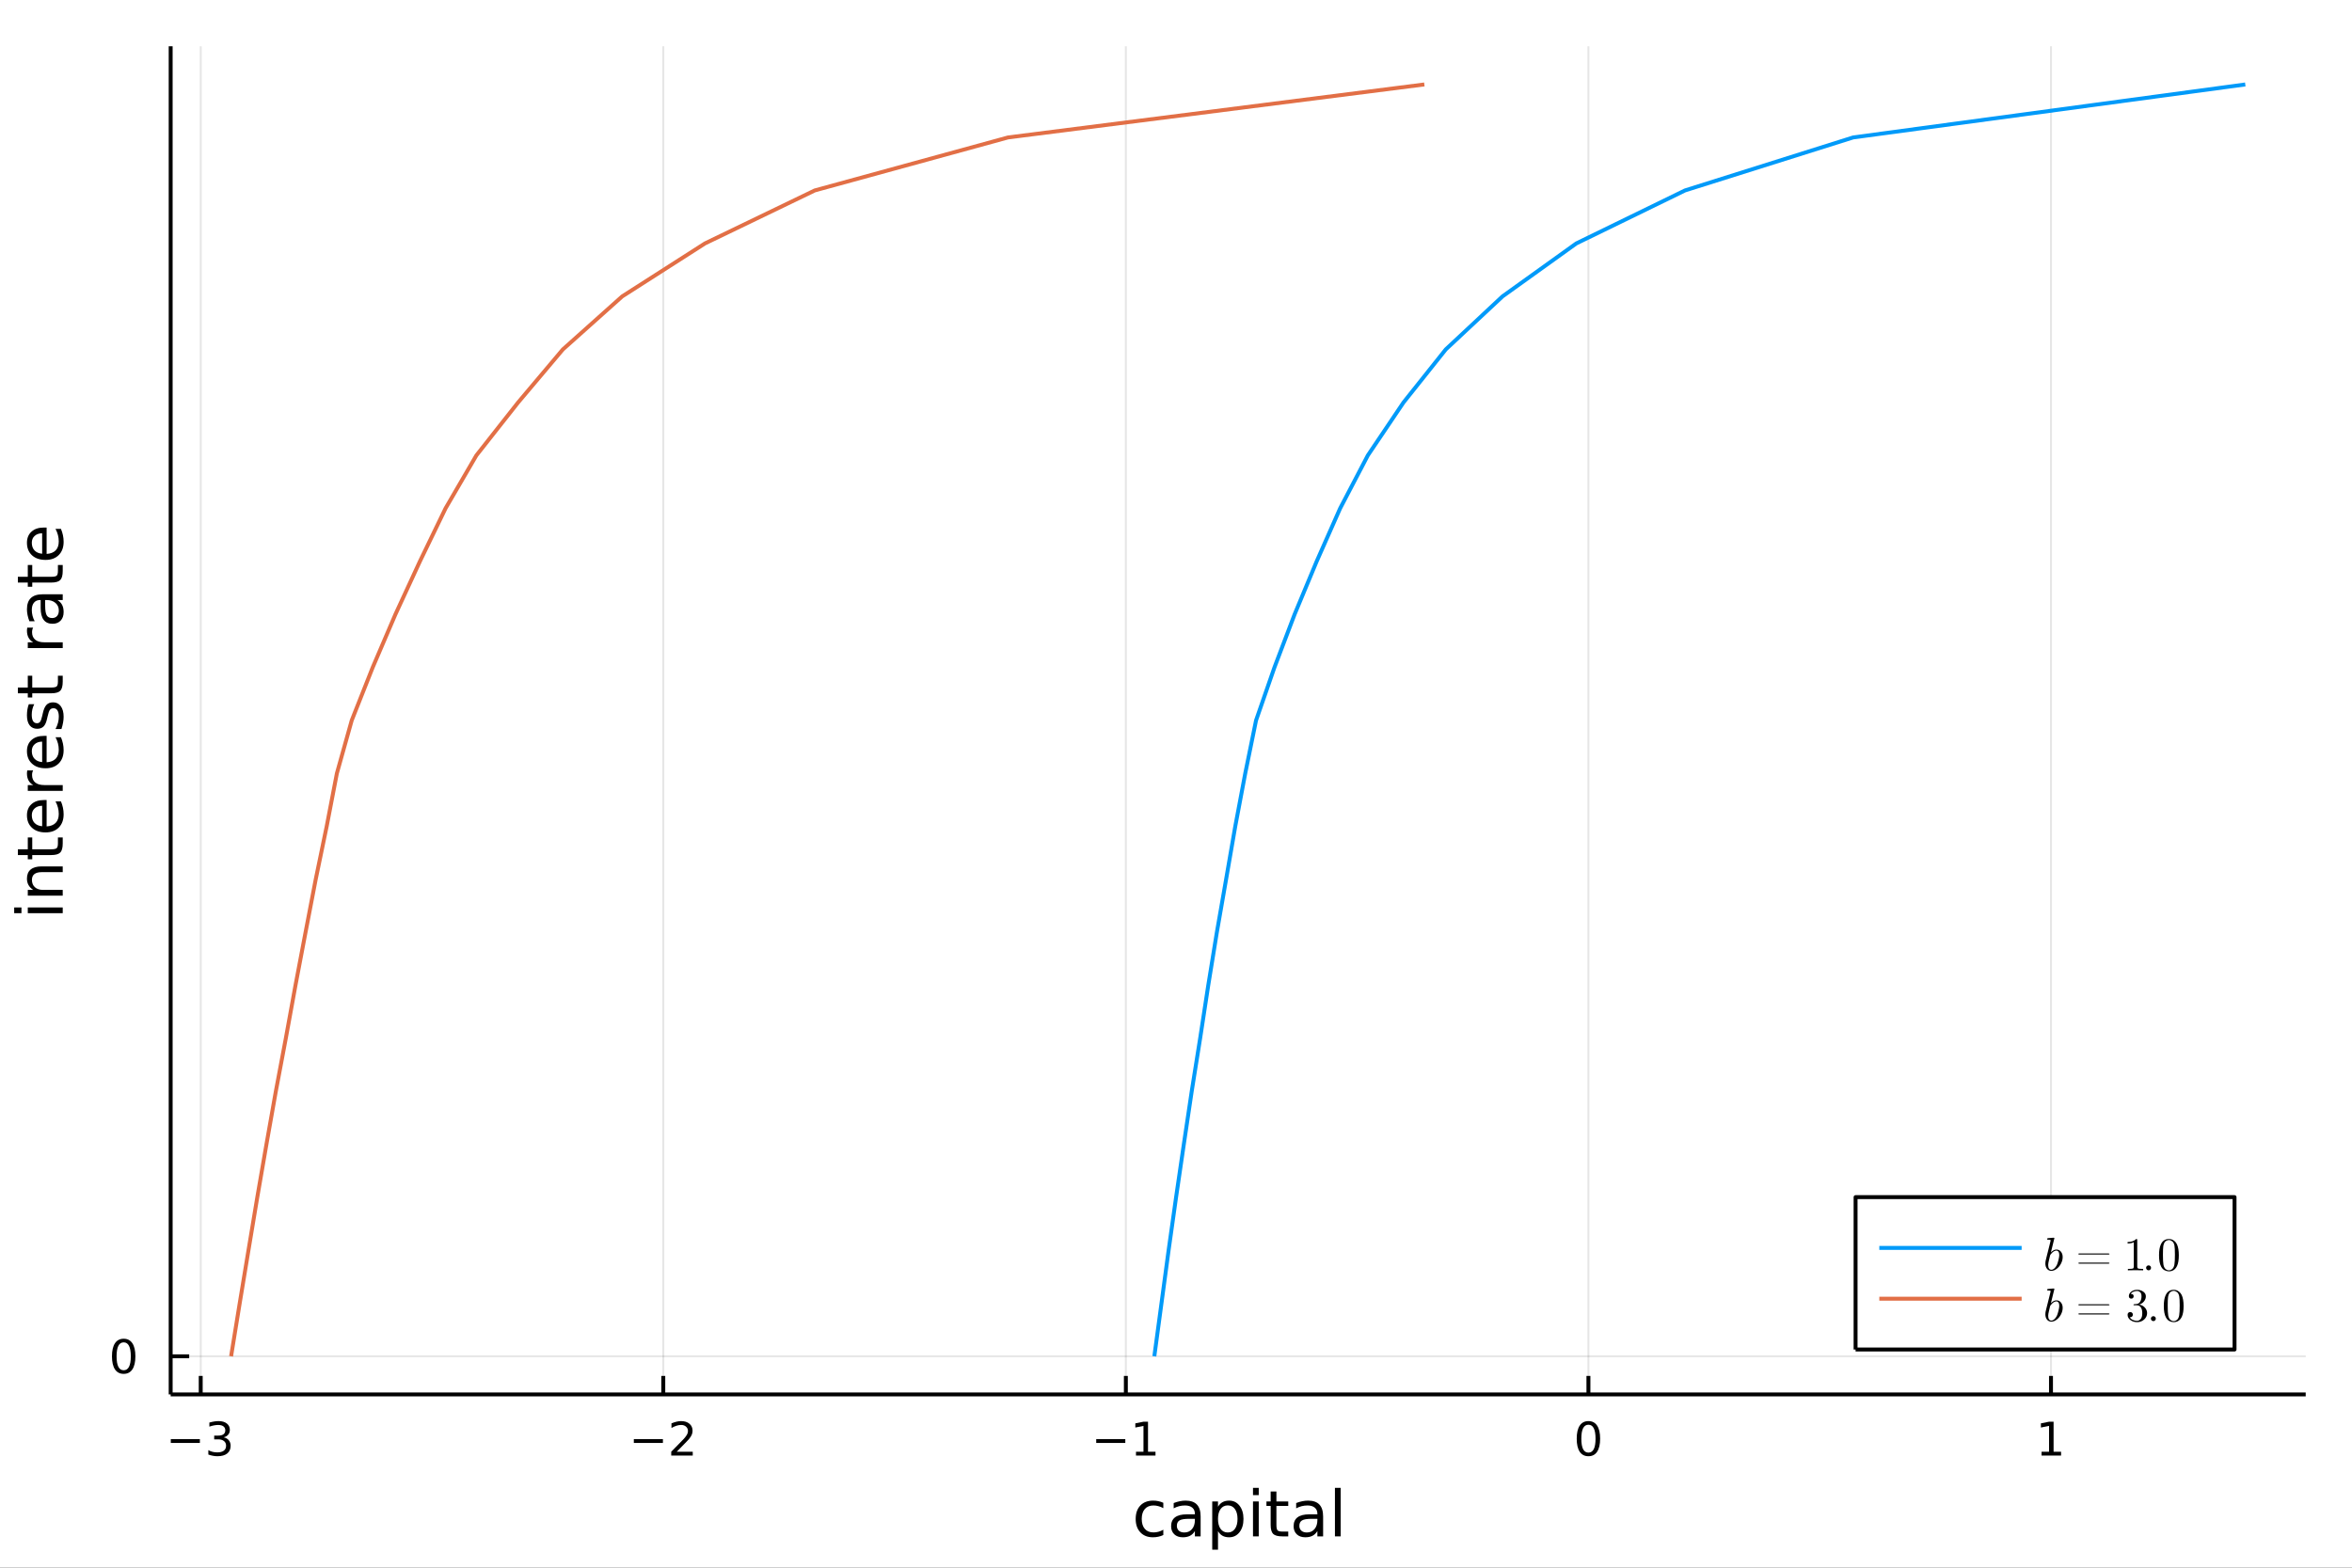 <?xml version="1.0" encoding="utf-8"?>
<svg xmlns="http://www.w3.org/2000/svg" xmlns:xlink="http://www.w3.org/1999/xlink" width="600" height="400" viewBox="0 0 2400 1600">
<rect x="0" y="0" width="2400" height="1600" fill="#333333" stroke="none"/>
<defs>
  <clipPath id="clip960">
    <rect x="0" y="0" width="2400" height="1600"/>
  </clipPath>
</defs>
<path clip-path="url(#clip960)" d="
M0 1600 L2400 1600 L2400 0 L0 0  Z
  " fill="#ffffff" fill-rule="evenodd" fill-opacity="1"/>
<defs>
  <clipPath id="clip961">
    <rect x="480" y="0" width="1681" height="1600"/>
  </clipPath>
</defs>
<defs>
  <clipPath id="clip962">
    <rect x="112" y="47" width="2242" height="1377"/>
  </clipPath>
</defs>
<path clip-path="url(#clip960)" d="
M174.149 1423.18 L2352.76 1423.18 L2352.76 47.244 L174.149 47.244  Z
  " fill="#ffffff" fill-rule="evenodd" fill-opacity="1"/>
<defs>
  <clipPath id="clip963">
    <rect x="174" y="47" width="2180" height="1377"/>
  </clipPath>
</defs>
<polyline clip-path="url(#clip963)" style="stroke:#000000; stroke-linecap:butt; stroke-linejoin:round; stroke-width:2; stroke-opacity:0.1; fill:none" points="
  204.815,1423.18 204.815,47.244 
  "/>
<polyline clip-path="url(#clip963)" style="stroke:#000000; stroke-linecap:butt; stroke-linejoin:round; stroke-width:2; stroke-opacity:0.1; fill:none" points="
  676.824,1423.18 676.824,47.244 
  "/>
<polyline clip-path="url(#clip963)" style="stroke:#000000; stroke-linecap:butt; stroke-linejoin:round; stroke-width:2; stroke-opacity:0.1; fill:none" points="
  1148.83,1423.18 1148.83,47.244 
  "/>
<polyline clip-path="url(#clip963)" style="stroke:#000000; stroke-linecap:butt; stroke-linejoin:round; stroke-width:2; stroke-opacity:0.1; fill:none" points="
  1620.84,1423.18 1620.84,47.244 
  "/>
<polyline clip-path="url(#clip963)" style="stroke:#000000; stroke-linecap:butt; stroke-linejoin:round; stroke-width:2; stroke-opacity:0.1; fill:none" points="
  2092.85,1423.18 2092.85,47.244 
  "/>
<polyline clip-path="url(#clip960)" style="stroke:#000000; stroke-linecap:butt; stroke-linejoin:round; stroke-width:4; stroke-opacity:1; fill:none" points="
  174.149,1423.18 2352.76,1423.18 
  "/>
<polyline clip-path="url(#clip960)" style="stroke:#000000; stroke-linecap:butt; stroke-linejoin:round; stroke-width:4; stroke-opacity:1; fill:none" points="
  204.815,1423.18 204.815,1404.28 
  "/>
<polyline clip-path="url(#clip960)" style="stroke:#000000; stroke-linecap:butt; stroke-linejoin:round; stroke-width:4; stroke-opacity:1; fill:none" points="
  676.824,1423.18 676.824,1404.28 
  "/>
<polyline clip-path="url(#clip960)" style="stroke:#000000; stroke-linecap:butt; stroke-linejoin:round; stroke-width:4; stroke-opacity:1; fill:none" points="
  1148.83,1423.18 1148.83,1404.28 
  "/>
<polyline clip-path="url(#clip960)" style="stroke:#000000; stroke-linecap:butt; stroke-linejoin:round; stroke-width:4; stroke-opacity:1; fill:none" points="
  1620.84,1423.18 1620.84,1404.28 
  "/>
<polyline clip-path="url(#clip960)" style="stroke:#000000; stroke-linecap:butt; stroke-linejoin:round; stroke-width:4; stroke-opacity:1; fill:none" points="
  2092.85,1423.18 2092.85,1404.28 
  "/>
<path clip-path="url(#clip960)" d="M174.283 1468.75 L203.959 1468.75 L203.959 1472.69 L174.283 1472.69 L174.283 1468.75 Z" fill="#000000" fill-rule="evenodd" fill-opacity="1" /><path clip-path="url(#clip960)" d="M228.218 1466.95 Q231.574 1467.66 233.449 1469.93 Q235.347 1472.2 235.347 1475.53 Q235.347 1480.65 231.829 1483.45 Q228.31 1486.25 221.829 1486.25 Q219.653 1486.25 217.338 1485.81 Q215.046 1485.39 212.593 1484.54 L212.593 1480.02 Q214.537 1481.16 216.852 1481.74 Q219.167 1482.32 221.69 1482.32 Q226.088 1482.32 228.38 1480.58 Q230.695 1478.84 230.695 1475.53 Q230.695 1472.48 228.542 1470.77 Q226.412 1469.03 222.593 1469.03 L218.565 1469.03 L218.565 1465.19 L222.778 1465.19 Q226.227 1465.19 228.056 1463.82 Q229.884 1462.43 229.884 1459.84 Q229.884 1457.18 227.986 1455.77 Q226.111 1454.33 222.593 1454.33 Q220.671 1454.33 218.472 1454.75 Q216.273 1455.16 213.634 1456.04 L213.634 1451.88 Q216.296 1451.14 218.611 1450.77 Q220.949 1450.39 223.009 1450.39 Q228.333 1450.39 231.435 1452.83 Q234.537 1455.23 234.537 1459.35 Q234.537 1462.22 232.894 1464.21 Q231.25 1466.18 228.218 1466.95 Z" fill="#000000" fill-rule="evenodd" fill-opacity="1" /><path clip-path="url(#clip960)" d="M646.767 1468.75 L676.443 1468.75 L676.443 1472.69 L646.767 1472.69 L646.767 1468.75 Z" fill="#000000" fill-rule="evenodd" fill-opacity="1" /><path clip-path="url(#clip960)" d="M690.563 1481.64 L706.882 1481.64 L706.882 1485.58 L684.938 1485.58 L684.938 1481.64 Q687.6 1478.89 692.183 1474.26 Q696.79 1469.61 697.97 1468.27 Q700.216 1465.74 701.095 1464.01 Q701.998 1462.25 701.998 1460.56 Q701.998 1457.8 700.054 1456.07 Q698.132 1454.33 695.03 1454.33 Q692.831 1454.33 690.378 1455.09 Q687.947 1455.86 685.169 1457.41 L685.169 1452.69 Q687.993 1451.55 690.447 1450.97 Q692.901 1450.39 694.938 1450.39 Q700.308 1450.39 703.503 1453.08 Q706.697 1455.77 706.697 1460.26 Q706.697 1462.39 705.887 1464.31 Q705.1 1466.2 702.993 1468.8 Q702.415 1469.47 699.313 1472.69 Q696.211 1475.88 690.563 1481.64 Z" fill="#000000" fill-rule="evenodd" fill-opacity="1" /><path clip-path="url(#clip960)" d="M1118.59 1468.75 L1148.27 1468.75 L1148.27 1472.69 L1118.59 1472.69 L1118.59 1468.75 Z" fill="#000000" fill-rule="evenodd" fill-opacity="1" /><path clip-path="url(#clip960)" d="M1159.17 1481.64 L1166.81 1481.64 L1166.81 1455.28 L1158.5 1456.95 L1158.5 1452.69 L1166.76 1451.02 L1171.44 1451.02 L1171.44 1481.64 L1179.08 1481.64 L1179.08 1485.58 L1159.17 1485.58 L1159.17 1481.64 Z" fill="#000000" fill-rule="evenodd" fill-opacity="1" /><path clip-path="url(#clip960)" d="M1620.84 1454.1 Q1617.23 1454.1 1615.4 1457.66 Q1613.6 1461.2 1613.6 1468.33 Q1613.6 1475.44 1615.4 1479.01 Q1617.23 1482.55 1620.84 1482.55 Q1624.48 1482.55 1626.28 1479.01 Q1628.11 1475.44 1628.11 1468.33 Q1628.11 1461.2 1626.28 1457.66 Q1624.48 1454.1 1620.84 1454.1 M1620.84 1450.39 Q1626.65 1450.39 1629.71 1455 Q1632.79 1459.58 1632.79 1468.33 Q1632.79 1477.06 1629.71 1481.67 Q1626.65 1486.25 1620.84 1486.25 Q1615.03 1486.25 1611.95 1481.67 Q1608.9 1477.06 1608.9 1468.33 Q1608.9 1459.58 1611.95 1455 Q1615.03 1450.39 1620.84 1450.39 Z" fill="#000000" fill-rule="evenodd" fill-opacity="1" /><path clip-path="url(#clip960)" d="M2083.23 1481.64 L2090.87 1481.64 L2090.87 1455.28 L2082.56 1456.95 L2082.56 1452.69 L2090.83 1451.02 L2095.5 1451.02 L2095.5 1481.64 L2103.14 1481.64 L2103.14 1485.58 L2083.23 1485.58 L2083.23 1481.64 Z" fill="#000000" fill-rule="evenodd" fill-opacity="1" /><path clip-path="url(#clip960)" d="M1187.06 1533.76 L1187.06 1539.24 Q1184.58 1537.87 1182.07 1537.2 Q1179.58 1536.5 1177.04 1536.5 Q1171.34 1536.5 1168.19 1540.13 Q1165.04 1543.73 1165.04 1550.25 Q1165.04 1556.78 1168.19 1560.4 Q1171.34 1564 1177.04 1564 Q1179.58 1564 1182.07 1563.33 Q1184.58 1562.63 1187.06 1561.26 L1187.06 1566.68 Q1184.61 1567.82 1181.97 1568.39 Q1179.36 1568.97 1176.4 1568.97 Q1168.35 1568.97 1163.61 1563.91 Q1158.86 1558.85 1158.86 1550.25 Q1158.86 1541.53 1163.64 1536.53 Q1168.44 1531.54 1176.78 1531.54 Q1179.49 1531.54 1182.07 1532.11 Q1184.64 1532.65 1187.06 1533.76 Z" fill="#000000" fill-rule="evenodd" fill-opacity="1" /><path clip-path="url(#clip960)" d="M1213.45 1550.12 Q1206.35 1550.12 1203.61 1551.75 Q1200.88 1553.37 1200.88 1557.29 Q1200.88 1560.4 1202.91 1562.25 Q1204.98 1564.07 1208.52 1564.07 Q1213.39 1564.07 1216.31 1560.63 Q1219.27 1557.16 1219.27 1551.43 L1219.27 1550.12 L1213.45 1550.12 M1225.13 1547.71 L1225.13 1568.04 L1219.27 1568.04 L1219.27 1562.63 Q1217.27 1565.88 1214.28 1567.44 Q1211.29 1568.97 1206.96 1568.97 Q1201.48 1568.97 1198.24 1565.91 Q1195.02 1562.82 1195.02 1557.67 Q1195.02 1551.65 1199.03 1548.6 Q1203.07 1545.54 1211.06 1545.54 L1219.27 1545.54 L1219.27 1544.97 Q1219.27 1540.93 1216.6 1538.73 Q1213.96 1536.5 1209.15 1536.5 Q1206.1 1536.5 1203.2 1537.23 Q1200.3 1537.97 1197.63 1539.43 L1197.63 1534.02 Q1200.85 1532.78 1203.87 1532.17 Q1206.89 1531.54 1209.76 1531.54 Q1217.49 1531.54 1221.31 1535.55 Q1225.13 1539.56 1225.13 1547.71 Z" fill="#000000" fill-rule="evenodd" fill-opacity="1" /><path clip-path="url(#clip960)" d="M1242.86 1562.7 L1242.86 1581.6 L1236.97 1581.6 L1236.97 1532.4 L1242.86 1532.4 L1242.86 1537.81 Q1244.71 1534.62 1247.51 1533.1 Q1250.34 1531.54 1254.25 1531.54 Q1260.75 1531.54 1264.79 1536.69 Q1268.86 1541.85 1268.86 1550.25 Q1268.86 1558.65 1264.79 1563.81 Q1260.75 1568.97 1254.25 1568.97 Q1250.34 1568.97 1247.51 1567.44 Q1244.71 1565.88 1242.86 1562.7 M1262.78 1550.25 Q1262.78 1543.79 1260.11 1540.13 Q1257.47 1536.44 1252.82 1536.44 Q1248.17 1536.44 1245.5 1540.13 Q1242.86 1543.79 1242.86 1550.25 Q1242.86 1556.71 1245.5 1560.4 Q1248.17 1564.07 1252.82 1564.07 Q1257.47 1564.07 1260.11 1560.4 Q1262.78 1556.71 1262.78 1550.25 Z" fill="#000000" fill-rule="evenodd" fill-opacity="1" /><path clip-path="url(#clip960)" d="M1278.57 1532.4 L1284.43 1532.4 L1284.43 1568.04 L1278.57 1568.04 L1278.57 1532.4 M1278.57 1518.52 L1284.43 1518.52 L1284.43 1525.93 L1278.57 1525.93 L1278.57 1518.52 Z" fill="#000000" fill-rule="evenodd" fill-opacity="1" /><path clip-path="url(#clip960)" d="M1302.47 1522.27 L1302.47 1532.4 L1314.54 1532.4 L1314.54 1536.95 L1302.47 1536.95 L1302.47 1556.3 Q1302.47 1560.66 1303.65 1561.9 Q1304.86 1563.14 1308.52 1563.14 L1314.54 1563.14 L1314.54 1568.04 L1308.52 1568.04 Q1301.74 1568.04 1299.16 1565.53 Q1296.59 1562.98 1296.59 1556.3 L1296.59 1536.95 L1292.29 1536.95 L1292.29 1532.4 L1296.59 1532.4 L1296.59 1522.27 L1302.47 1522.27 Z" fill="#000000" fill-rule="evenodd" fill-opacity="1" /><path clip-path="url(#clip960)" d="M1338.44 1550.12 Q1331.34 1550.12 1328.61 1551.75 Q1325.87 1553.37 1325.87 1557.29 Q1325.87 1560.4 1327.91 1562.25 Q1329.97 1564.07 1333.51 1564.07 Q1338.38 1564.07 1341.31 1560.63 Q1344.27 1557.16 1344.27 1551.43 L1344.27 1550.12 L1338.44 1550.12 M1350.12 1547.71 L1350.12 1568.04 L1344.27 1568.04 L1344.27 1562.63 Q1342.26 1565.88 1339.27 1567.44 Q1336.28 1568.97 1331.95 1568.97 Q1326.47 1568.97 1323.23 1565.91 Q1320.01 1562.82 1320.01 1557.67 Q1320.01 1551.65 1324.02 1548.6 Q1328.06 1545.54 1336.05 1545.54 L1344.27 1545.54 L1344.27 1544.97 Q1344.27 1540.93 1341.59 1538.73 Q1338.95 1536.5 1334.14 1536.5 Q1331.09 1536.5 1328.19 1537.23 Q1325.3 1537.97 1322.62 1539.43 L1322.62 1534.02 Q1325.84 1532.78 1328.86 1532.17 Q1331.88 1531.54 1334.75 1531.54 Q1342.48 1531.54 1346.3 1535.55 Q1350.12 1539.56 1350.12 1547.71 Z" fill="#000000" fill-rule="evenodd" fill-opacity="1" /><path clip-path="url(#clip960)" d="M1362.18 1518.52 L1368.04 1518.52 L1368.04 1568.04 L1362.18 1568.04 L1362.18 1518.52 Z" fill="#000000" fill-rule="evenodd" fill-opacity="1" /><polyline clip-path="url(#clip963)" style="stroke:#000000; stroke-linecap:butt; stroke-linejoin:round; stroke-width:2; stroke-opacity:0.1; fill:none" points="
  174.149,1384.24 2352.76,1384.24 
  "/>
<polyline clip-path="url(#clip960)" style="stroke:#000000; stroke-linecap:butt; stroke-linejoin:round; stroke-width:4; stroke-opacity:1; fill:none" points="
  174.149,1423.18 174.149,47.244 
  "/>
<polyline clip-path="url(#clip960)" style="stroke:#000000; stroke-linecap:butt; stroke-linejoin:round; stroke-width:4; stroke-opacity:1; fill:none" points="
  174.149,1384.24 193.047,1384.24 
  "/>
<path clip-path="url(#clip960)" d="M126.205 1370.04 Q122.593 1370.04 120.765 1373.6 Q118.959 1377.14 118.959 1384.27 Q118.959 1391.38 120.765 1394.94 Q122.593 1398.49 126.205 1398.49 Q129.839 1398.49 131.644 1394.94 Q133.473 1391.38 133.473 1384.27 Q133.473 1377.14 131.644 1373.6 Q129.839 1370.04 126.205 1370.04 M126.205 1366.33 Q132.015 1366.33 135.07 1370.94 Q138.149 1375.52 138.149 1384.27 Q138.149 1393 135.07 1397.61 Q132.015 1402.19 126.205 1402.19 Q120.394 1402.19 117.316 1397.61 Q114.26 1393 114.26 1384.27 Q114.26 1375.52 117.316 1370.94 Q120.394 1366.33 126.205 1366.33 Z" fill="#000000" fill-rule="evenodd" fill-opacity="1" /><path clip-path="url(#clip960)" d="M28.356 932.008 L28.356 926.151 L64.004 926.151 L64.004 932.008 L28.356 932.008 M14.479 932.008 L14.479 926.151 L21.895 926.151 L21.895 932.008 L14.479 932.008 Z" fill="#000000" fill-rule="evenodd" fill-opacity="1" /><path clip-path="url(#clip960)" d="M42.488 884.265 L64.004 884.265 L64.004 890.121 L42.679 890.121 Q37.618 890.121 35.104 892.095 Q32.589 894.068 32.589 898.015 Q32.589 902.757 35.613 905.495 Q38.637 908.232 43.857 908.232 L64.004 908.232 L64.004 914.12 L28.356 914.12 L28.356 908.232 L33.894 908.232 Q30.68 906.131 29.088 903.298 Q27.497 900.434 27.497 896.71 Q27.497 890.567 31.316 887.416 Q35.104 884.265 42.488 884.265 Z" fill="#000000" fill-rule="evenodd" fill-opacity="1" /><path clip-path="url(#clip960)" d="M18.235 866.791 L28.356 866.791 L28.356 854.728 L32.908 854.728 L32.908 866.791 L52.259 866.791 Q56.62 866.791 57.861 865.613 Q59.103 864.404 59.103 860.744 L59.103 854.728 L64.004 854.728 L64.004 860.744 Q64.004 867.523 61.49 870.101 Q58.943 872.679 52.259 872.679 L32.908 872.679 L32.908 876.976 L28.356 876.976 L28.356 872.679 L18.235 872.679 L18.235 866.791 Z" fill="#000000" fill-rule="evenodd" fill-opacity="1" /><path clip-path="url(#clip960)" d="M44.716 816.534 L47.581 816.534 L47.581 843.461 Q53.628 843.079 56.811 839.832 Q59.962 836.554 59.962 830.729 Q59.962 827.356 59.134 824.205 Q58.307 821.022 56.652 817.902 L62.19 817.902 Q63.527 821.054 64.227 824.364 Q64.927 827.674 64.927 831.08 Q64.927 839.61 59.962 844.607 Q54.997 849.572 46.53 849.572 Q37.777 849.572 32.653 844.861 Q27.497 840.119 27.497 832.098 Q27.497 824.905 32.144 820.735 Q36.759 816.534 44.716 816.534 M42.997 822.39 Q38.191 822.454 35.327 825.096 Q32.462 827.706 32.462 832.034 Q32.462 836.936 35.231 839.896 Q38 842.824 43.029 843.27 L42.997 822.39 Z" fill="#000000" fill-rule="evenodd" fill-opacity="1" /><path clip-path="url(#clip960)" d="M33.831 786.265 Q33.258 787.252 33.003 788.429 Q32.717 789.575 32.717 790.976 Q32.717 795.941 35.963 798.614 Q39.178 801.256 45.225 801.256 L64.004 801.256 L64.004 807.144 L28.356 807.144 L28.356 801.256 L33.894 801.256 Q30.648 799.41 29.088 796.45 Q27.497 793.49 27.497 789.257 Q27.497 788.652 27.592 787.92 Q27.656 787.188 27.815 786.297 L33.831 786.265 Z" fill="#000000" fill-rule="evenodd" fill-opacity="1" /><path clip-path="url(#clip960)" d="M44.716 751.063 L47.581 751.063 L47.581 777.99 Q53.628 777.608 56.811 774.361 Q59.962 771.083 59.962 765.258 Q59.962 761.884 59.134 758.733 Q58.307 755.55 56.652 752.431 L62.19 752.431 Q63.527 755.582 64.227 758.892 Q64.927 762.203 64.927 765.608 Q64.927 774.138 59.962 779.135 Q54.997 784.101 46.53 784.101 Q37.777 784.101 32.653 779.39 Q27.497 774.648 27.497 766.627 Q27.497 759.433 32.144 755.264 Q36.759 751.063 44.716 751.063 M42.997 756.919 Q38.191 756.983 35.327 759.624 Q32.462 762.234 32.462 766.563 Q32.462 771.465 35.231 774.425 Q38 777.353 43.029 777.799 L42.997 756.919 Z" fill="#000000" fill-rule="evenodd" fill-opacity="1" /><path clip-path="url(#clip960)" d="M29.407 718.725 L34.945 718.725 Q33.672 721.207 33.035 723.881 Q32.398 726.555 32.398 729.419 Q32.398 733.78 33.735 735.976 Q35.072 738.14 37.746 738.14 Q39.783 738.14 40.96 736.581 Q42.106 735.021 43.157 730.31 L43.602 728.305 Q44.939 722.067 47.39 719.457 Q49.809 716.815 54.169 716.815 Q59.134 716.815 62.031 720.762 Q64.927 724.677 64.927 731.552 Q64.927 734.416 64.354 737.535 Q63.813 740.623 62.699 744.06 L56.652 744.06 Q58.339 740.814 59.198 737.663 Q60.026 734.512 60.026 731.424 Q60.026 727.287 58.625 725.059 Q57.193 722.831 54.615 722.831 Q52.228 722.831 50.955 724.454 Q49.681 726.045 48.504 731.488 L48.026 733.525 Q46.88 738.968 44.525 741.387 Q42.138 743.806 38 743.806 Q32.971 743.806 30.234 740.241 Q27.497 736.676 27.497 730.119 Q27.497 726.873 27.974 724.008 Q28.452 721.144 29.407 718.725 Z" fill="#000000" fill-rule="evenodd" fill-opacity="1" /><path clip-path="url(#clip960)" d="M18.235 701.697 L28.356 701.697 L28.356 689.634 L32.908 689.634 L32.908 701.697 L52.259 701.697 Q56.62 701.697 57.861 700.519 Q59.103 699.309 59.103 695.649 L59.103 689.634 L64.004 689.634 L64.004 695.649 Q64.004 702.429 61.49 705.007 Q58.943 707.585 52.259 707.585 L32.908 707.585 L32.908 711.882 L28.356 711.882 L28.356 707.585 L18.235 707.585 L18.235 701.697 Z" fill="#000000" fill-rule="evenodd" fill-opacity="1" /><path clip-path="url(#clip960)" d="M33.831 640.554 Q33.258 641.541 33.003 642.718 Q32.717 643.864 32.717 645.265 Q32.717 650.23 35.963 652.903 Q39.178 655.545 45.225 655.545 L64.004 655.545 L64.004 661.433 L28.356 661.433 L28.356 655.545 L33.894 655.545 Q30.648 653.699 29.088 650.739 Q27.497 647.779 27.497 643.546 Q27.497 642.941 27.592 642.209 Q27.656 641.477 27.815 640.586 L33.831 640.554 Z" fill="#000000" fill-rule="evenodd" fill-opacity="1" /><path clip-path="url(#clip960)" d="M46.085 618.21 Q46.085 625.308 47.708 628.045 Q49.331 630.783 53.246 630.783 Q56.365 630.783 58.211 628.746 Q60.026 626.677 60.026 623.144 Q60.026 618.274 56.588 615.346 Q53.119 612.386 47.39 612.386 L46.085 612.386 L46.085 618.21 M43.666 606.529 L64.004 606.529 L64.004 612.386 L58.593 612.386 Q61.84 614.391 63.399 617.383 Q64.927 620.375 64.927 624.703 Q64.927 630.178 61.872 633.424 Q58.784 636.639 53.628 636.639 Q47.612 636.639 44.557 632.629 Q41.501 628.586 41.501 620.597 L41.501 612.386 L40.928 612.386 Q36.886 612.386 34.69 615.059 Q32.462 617.701 32.462 622.507 Q32.462 625.563 33.194 628.459 Q33.926 631.355 35.39 634.029 L29.98 634.029 Q28.738 630.814 28.133 627.791 Q27.497 624.767 27.497 621.902 Q27.497 614.168 31.507 610.349 Q35.518 606.529 43.666 606.529 Z" fill="#000000" fill-rule="evenodd" fill-opacity="1" /><path clip-path="url(#clip960)" d="M18.235 588.673 L28.356 588.673 L28.356 576.61 L32.908 576.61 L32.908 588.673 L52.259 588.673 Q56.62 588.673 57.861 587.496 Q59.103 586.286 59.103 582.626 L59.103 576.61 L64.004 576.61 L64.004 582.626 Q64.004 589.405 61.49 591.984 Q58.943 594.562 52.259 594.562 L32.908 594.562 L32.908 598.859 L28.356 598.859 L28.356 594.562 L18.235 594.562 L18.235 588.673 Z" fill="#000000" fill-rule="evenodd" fill-opacity="1" /><path clip-path="url(#clip960)" d="M44.716 538.416 L47.581 538.416 L47.581 565.343 Q53.628 564.961 56.811 561.715 Q59.962 558.436 59.962 552.612 Q59.962 549.238 59.134 546.087 Q58.307 542.904 56.652 539.785 L62.19 539.785 Q63.527 542.936 64.227 546.246 Q64.927 549.556 64.927 552.962 Q64.927 561.492 59.962 566.489 Q54.997 571.454 46.53 571.454 Q37.777 571.454 32.653 566.744 Q27.497 562.001 27.497 553.98 Q27.497 546.787 32.144 542.618 Q36.759 538.416 44.716 538.416 M42.997 544.273 Q38.191 544.336 35.327 546.978 Q32.462 549.588 32.462 553.917 Q32.462 558.818 35.231 561.778 Q38 564.707 43.029 565.152 L42.997 544.273 Z" fill="#000000" fill-rule="evenodd" fill-opacity="1" /><polyline clip-path="url(#clip963)" style="stroke:#009af9; stroke-linecap:butt; stroke-linejoin:round; stroke-width:4; stroke-opacity:1; fill:none" points="
  1177.89,1384.24 1185.18,1330.15 1192.46,1276.07 1200.07,1221.98 1207.98,1167.9 1216.04,1113.81 1224.64,1059.73 1232.91,1005.64 1241.69,951.554 1251.12,897.469 
  1260.47,843.383 1270.66,789.297 1281.69,735.212 1300.47,681.126 1321.01,627.041 1343.54,572.955 1367.47,518.87 1395.75,464.784 1432.18,410.699 1475.28,356.613 
  1533.14,302.528 1608.49,248.442 1719.4,194.357 1890.99,140.271 2291.1,86.186 
  "/>
<polyline clip-path="url(#clip963)" style="stroke:#e26f46; stroke-linecap:butt; stroke-linejoin:round; stroke-width:4; stroke-opacity:1; fill:none" points="
  235.808,1384.24 244.594,1330.15 253.538,1276.07 262.534,1221.98 271.878,1167.9 281.467,1113.81 291.648,1059.73 301.509,1005.64 311.775,951.554 322.157,897.469 
  333.355,843.383 343.758,789.297 358.915,735.212 380.318,681.126 403.48,627.041 428.465,572.955 454.615,518.87 486.102,464.784 528.73,410.699 574.362,356.613 
  634.873,302.528 719.361,248.442 831.403,194.357 1028.62,140.271 1453.41,86.186 
  "/>
<path clip-path="url(#clip960)" d="
M1893.45 1377.32 L2280.14 1377.32 L2280.14 1221.8 L1893.45 1221.8  Z
  " fill="#ffffff" fill-rule="evenodd" fill-opacity="1"/>
<polyline clip-path="url(#clip960)" style="stroke:#000000; stroke-linecap:butt; stroke-linejoin:round; stroke-width:4; stroke-opacity:1; fill:none" points="
  1893.45,1377.32 2280.14,1377.32 2280.14,1221.8 1893.45,1221.8 1893.45,1377.32 
  "/>
<polyline clip-path="url(#clip960)" style="stroke:#009af9; stroke-linecap:butt; stroke-linejoin:round; stroke-width:4; stroke-opacity:1; fill:none" points="
  1917.66,1273.64 2062.9,1273.64 
  "/>
<path clip-path="url(#clip960)" d="M2104.77 1282.96 Q2104.77 1286.34 2103.06 1289.64 Q2101.37 1292.92 2098.65 1294.98 Q2095.96 1297.04 2093.19 1297.04 Q2090.5 1297.04 2088.79 1294.98 Q2087.1 1292.89 2087.1 1289.5 Q2087.1 1288.3 2087.25 1287.46 Q2087.39 1286.62 2087.88 1284.65 L2091.81 1269 Q2092.49 1266.07 2092.49 1266.05 Q2092.49 1265.77 2092.38 1265.63 Q2092.28 1265.47 2091.72 1265.35 Q2091.16 1265.23 2090.08 1265.23 Q2089.63 1265.23 2089.42 1265.21 Q2089.24 1265.18 2089.07 1265.07 Q2088.93 1264.93 2088.93 1264.65 Q2088.93 1264.25 2089.1 1264.04 Q2089.28 1263.8 2089.42 1263.76 Q2089.56 1263.71 2089.85 1263.69 Q2090.24 1263.66 2091.58 1263.55 Q2092.91 1263.4 2094.06 1263.31 Q2095.21 1263.22 2095.7 1263.22 Q2095.98 1263.22 2096.12 1263.36 Q2096.29 1263.47 2096.29 1263.62 L2096.31 1263.73 L2092.77 1278.18 Q2095.56 1275.3 2098.39 1275.3 Q2101.23 1275.3 2102.99 1277.48 Q2104.77 1279.66 2104.77 1282.96 M2101.3 1280.85 Q2101.3 1278.63 2100.46 1277.5 Q2099.64 1276.36 2098.28 1276.36 Q2097.13 1276.36 2095.63 1277.22 Q2094.13 1278.09 2092.54 1280.2 Q2092.23 1280.6 2092.12 1280.83 Q2092.02 1281.07 2091.81 1281.86 L2090.76 1286.29 Q2089.99 1289.31 2089.99 1291.14 Q2089.99 1293.62 2090.9 1294.79 Q2091.81 1295.96 2093.19 1295.96 Q2094.65 1295.96 2096.17 1294.67 Q2097.69 1293.39 2098.86 1291.04 Q2099.59 1289.5 2100.43 1286.17 Q2101.3 1282.82 2101.3 1280.85 Z" fill="#000000" fill-rule="evenodd" fill-opacity="1" /><path clip-path="url(#clip960)" d="M2120.77 1289.22 Q2120.82 1288.63 2121.73 1288.63 L2151.13 1288.63 Q2152.51 1288.63 2152.53 1289.17 Q2152.53 1289.75 2151.22 1289.73 L2122.06 1289.73 Q2120.77 1289.75 2120.77 1289.22 M2120.77 1279.85 Q2120.77 1279.26 2121.78 1279.28 L2151.08 1279.28 Q2152.51 1279.28 2152.53 1279.85 Q2152.53 1280.39 2151.32 1280.39 L2121.73 1280.39 Q2120.77 1280.39 2120.77 1279.85 Z" fill="#000000" fill-rule="evenodd" fill-opacity="1" /><path clip-path="url(#clip960)" d="M2171.03 1269.12 L2171.03 1267.62 Q2176.79 1267.62 2179.76 1264.55 Q2180.58 1264.55 2180.72 1264.74 Q2180.86 1264.93 2180.86 1265.79 L2180.86 1292.71 Q2180.86 1294.13 2181.57 1294.58 Q2182.27 1295.02 2185.34 1295.02 L2186.86 1295.02 L2186.86 1296.5 Q2185.17 1296.36 2179.08 1296.36 Q2172.99 1296.36 2171.33 1296.5 L2171.33 1295.02 L2172.85 1295.02 Q2175.87 1295.02 2176.6 1294.6 Q2177.33 1294.16 2177.33 1292.71 L2177.33 1267.85 Q2174.82 1269.12 2171.03 1269.12 Z" fill="#000000" fill-rule="evenodd" fill-opacity="1" /><path clip-path="url(#clip960)" d="M2190.63 1295.73 Q2189.9 1294.95 2189.9 1293.95 Q2189.9 1292.94 2190.63 1292.21 Q2191.35 1291.46 2192.45 1291.46 Q2193.51 1291.46 2194.21 1292.17 Q2194.94 1292.85 2194.94 1293.97 Q2194.94 1295.07 2194.16 1295.8 Q2193.41 1296.5 2192.45 1296.5 Q2191.35 1296.5 2190.63 1295.73 Z" fill="#000000" fill-rule="evenodd" fill-opacity="1" /><path clip-path="url(#clip960)" d="M2203.1 1281.16 Q2203.1 1274.11 2204.88 1270.27 Q2207.36 1264.55 2213.22 1264.55 Q2214.46 1264.55 2215.75 1264.9 Q2217.06 1265.23 2218.7 1266.52 Q2220.36 1267.81 2221.37 1269.92 Q2223.29 1273.99 2223.29 1281.16 Q2223.29 1288.16 2221.51 1291.98 Q2218.91 1297.55 2213.17 1297.55 Q2211.01 1297.55 2208.81 1296.45 Q2206.63 1295.35 2205.25 1292.71 Q2203.1 1288.75 2203.1 1281.16 M2207.08 1280.57 Q2207.08 1287.81 2207.59 1290.69 Q2208.18 1293.81 2209.77 1295.17 Q2211.39 1296.5 2213.17 1296.5 Q2215.09 1296.5 2216.68 1295.07 Q2218.3 1293.62 2218.79 1290.5 Q2219.33 1287.44 2219.31 1280.57 Q2219.31 1273.9 2218.84 1271.23 Q2218.2 1268.11 2216.52 1266.87 Q2214.86 1265.61 2213.17 1265.61 Q2212.54 1265.61 2211.86 1265.79 Q2211.2 1265.98 2210.24 1266.52 Q2209.28 1267.06 2208.53 1268.39 Q2207.81 1269.73 2207.45 1271.74 Q2207.08 1274.34 2207.08 1280.57 Z" fill="#000000" fill-rule="evenodd" fill-opacity="1" /><polyline clip-path="url(#clip960)" style="stroke:#e26f46; stroke-linecap:butt; stroke-linejoin:round; stroke-width:4; stroke-opacity:1; fill:none" points="
  1917.66,1325.48 2062.9,1325.48 
  "/>
<path clip-path="url(#clip960)" d="M2104.77 1334.8 Q2104.77 1338.18 2103.06 1341.48 Q2101.37 1344.76 2098.65 1346.82 Q2095.96 1348.88 2093.19 1348.88 Q2090.5 1348.88 2088.79 1346.82 Q2087.1 1344.73 2087.1 1341.34 Q2087.1 1340.14 2087.25 1339.3 Q2087.39 1338.46 2087.88 1336.49 L2091.81 1320.84 Q2092.49 1317.91 2092.49 1317.89 Q2092.49 1317.61 2092.38 1317.47 Q2092.28 1317.31 2091.72 1317.19 Q2091.16 1317.07 2090.08 1317.07 Q2089.63 1317.07 2089.42 1317.05 Q2089.24 1317.02 2089.07 1316.91 Q2088.93 1316.77 2088.93 1316.49 Q2088.93 1316.09 2089.1 1315.88 Q2089.28 1315.64 2089.42 1315.6 Q2089.56 1315.55 2089.85 1315.53 Q2090.24 1315.5 2091.58 1315.39 Q2092.91 1315.24 2094.06 1315.15 Q2095.21 1315.06 2095.7 1315.06 Q2095.98 1315.06 2096.12 1315.2 Q2096.29 1315.31 2096.29 1315.46 L2096.31 1315.57 L2092.77 1330.02 Q2095.56 1327.14 2098.39 1327.14 Q2101.23 1327.14 2102.99 1329.32 Q2104.77 1331.5 2104.77 1334.8 M2101.3 1332.69 Q2101.3 1330.47 2100.46 1329.34 Q2099.64 1328.2 2098.28 1328.2 Q2097.13 1328.2 2095.63 1329.06 Q2094.13 1329.93 2092.54 1332.04 Q2092.23 1332.44 2092.12 1332.67 Q2092.02 1332.91 2091.81 1333.7 L2090.76 1338.13 Q2089.99 1341.15 2089.99 1342.98 Q2089.99 1345.46 2090.9 1346.63 Q2091.81 1347.8 2093.19 1347.8 Q2094.65 1347.8 2096.17 1346.51 Q2097.69 1345.23 2098.86 1342.88 Q2099.59 1341.34 2100.43 1338.01 Q2101.3 1334.66 2101.3 1332.69 Z" fill="#000000" fill-rule="evenodd" fill-opacity="1" /><path clip-path="url(#clip960)" d="M2120.77 1341.06 Q2120.82 1340.47 2121.73 1340.47 L2151.13 1340.47 Q2152.51 1340.47 2152.53 1341.01 Q2152.53 1341.59 2151.22 1341.57 L2122.06 1341.57 Q2120.77 1341.59 2120.77 1341.06 M2120.77 1331.69 Q2120.77 1331.1 2121.78 1331.12 L2151.08 1331.12 Q2152.51 1331.12 2152.53 1331.69 Q2152.53 1332.23 2151.32 1332.23 L2121.73 1332.23 Q2120.77 1332.23 2120.77 1331.69 Z" fill="#000000" fill-rule="evenodd" fill-opacity="1" /><path clip-path="url(#clip960)" d="M2171.03 1341.88 Q2171.03 1340.45 2171.84 1339.77 Q2172.66 1339.09 2173.72 1339.09 Q2174.82 1339.09 2175.59 1339.81 Q2176.39 1340.52 2176.39 1341.76 Q2176.39 1343.09 2175.45 1343.84 Q2174.54 1344.59 2173.23 1344.41 Q2174.37 1346.33 2176.48 1347.19 Q2178.61 1348.06 2180.58 1348.06 Q2182.64 1348.06 2184.31 1346.28 Q2185.99 1344.5 2185.99 1340.14 Q2185.99 1336.44 2184.54 1334.31 Q2183.11 1332.18 2180.28 1332.18 L2178.17 1332.18 Q2177.44 1332.18 2177.23 1332.11 Q2177.02 1332.04 2177.02 1331.64 Q2177.02 1331.17 2177.75 1331.08 Q2178.47 1331.08 2179.62 1330.94 Q2182.41 1330.84 2183.88 1328.43 Q2185.22 1326.18 2185.22 1322.97 Q2185.22 1320.05 2183.81 1318.83 Q2182.43 1317.59 2180.63 1317.59 Q2178.94 1317.59 2177.09 1318.29 Q2175.24 1318.99 2174.23 1320.56 Q2177.21 1320.56 2177.21 1322.97 Q2177.21 1324.03 2176.53 1324.73 Q2175.87 1325.41 2174.77 1325.41 Q2173.72 1325.41 2173.02 1324.75 Q2172.31 1324.07 2172.31 1322.93 Q2172.31 1320.19 2174.75 1318.29 Q2177.21 1316.39 2180.82 1316.39 Q2184.38 1316.39 2187 1318.27 Q2189.65 1320.14 2189.65 1323.02 Q2189.65 1325.85 2187.77 1328.17 Q2185.9 1330.49 2182.92 1331.45 Q2186.58 1332.18 2188.76 1334.66 Q2190.93 1337.12 2190.93 1340.14 Q2190.93 1343.89 2187.98 1346.65 Q2185.03 1349.39 2180.72 1349.39 Q2176.74 1349.39 2173.88 1347.24 Q2171.03 1345.08 2171.03 1341.88 Z" fill="#000000" fill-rule="evenodd" fill-opacity="1" /><path clip-path="url(#clip960)" d="M2195.5 1347.57 Q2194.78 1346.79 2194.78 1345.79 Q2194.78 1344.78 2195.5 1344.05 Q2196.23 1343.3 2197.33 1343.3 Q2198.38 1343.3 2199.08 1344.01 Q2199.81 1344.69 2199.81 1345.81 Q2199.81 1346.91 2199.04 1347.64 Q2198.29 1348.34 2197.33 1348.34 Q2196.23 1348.34 2195.5 1347.57 Z" fill="#000000" fill-rule="evenodd" fill-opacity="1" /><path clip-path="url(#clip960)" d="M2207.97 1333 Q2207.97 1325.95 2209.75 1322.11 Q2212.24 1316.39 2218.09 1316.39 Q2219.33 1316.39 2220.62 1316.74 Q2221.93 1317.07 2223.57 1318.36 Q2225.23 1319.65 2226.24 1321.76 Q2228.16 1325.83 2228.16 1333 Q2228.16 1340 2226.38 1343.82 Q2223.78 1349.39 2218.04 1349.39 Q2215.89 1349.39 2213.69 1348.29 Q2211.51 1347.19 2210.13 1344.55 Q2207.97 1340.59 2207.97 1333 M2211.95 1332.41 Q2211.95 1339.65 2212.47 1342.53 Q2213.05 1345.65 2214.65 1347.01 Q2216.26 1348.34 2218.04 1348.34 Q2219.96 1348.34 2221.56 1346.91 Q2223.17 1345.46 2223.67 1342.34 Q2224.2 1339.28 2224.18 1332.41 Q2224.18 1325.74 2223.71 1323.07 Q2223.08 1319.95 2221.39 1318.71 Q2219.73 1317.45 2218.04 1317.45 Q2217.41 1317.45 2216.73 1317.63 Q2216.08 1317.82 2215.12 1318.36 Q2214.16 1318.9 2213.41 1320.23 Q2212.68 1321.57 2212.33 1323.58 Q2211.95 1326.18 2211.95 1332.41 Z" fill="#000000" fill-rule="evenodd" fill-opacity="1" /></svg>
